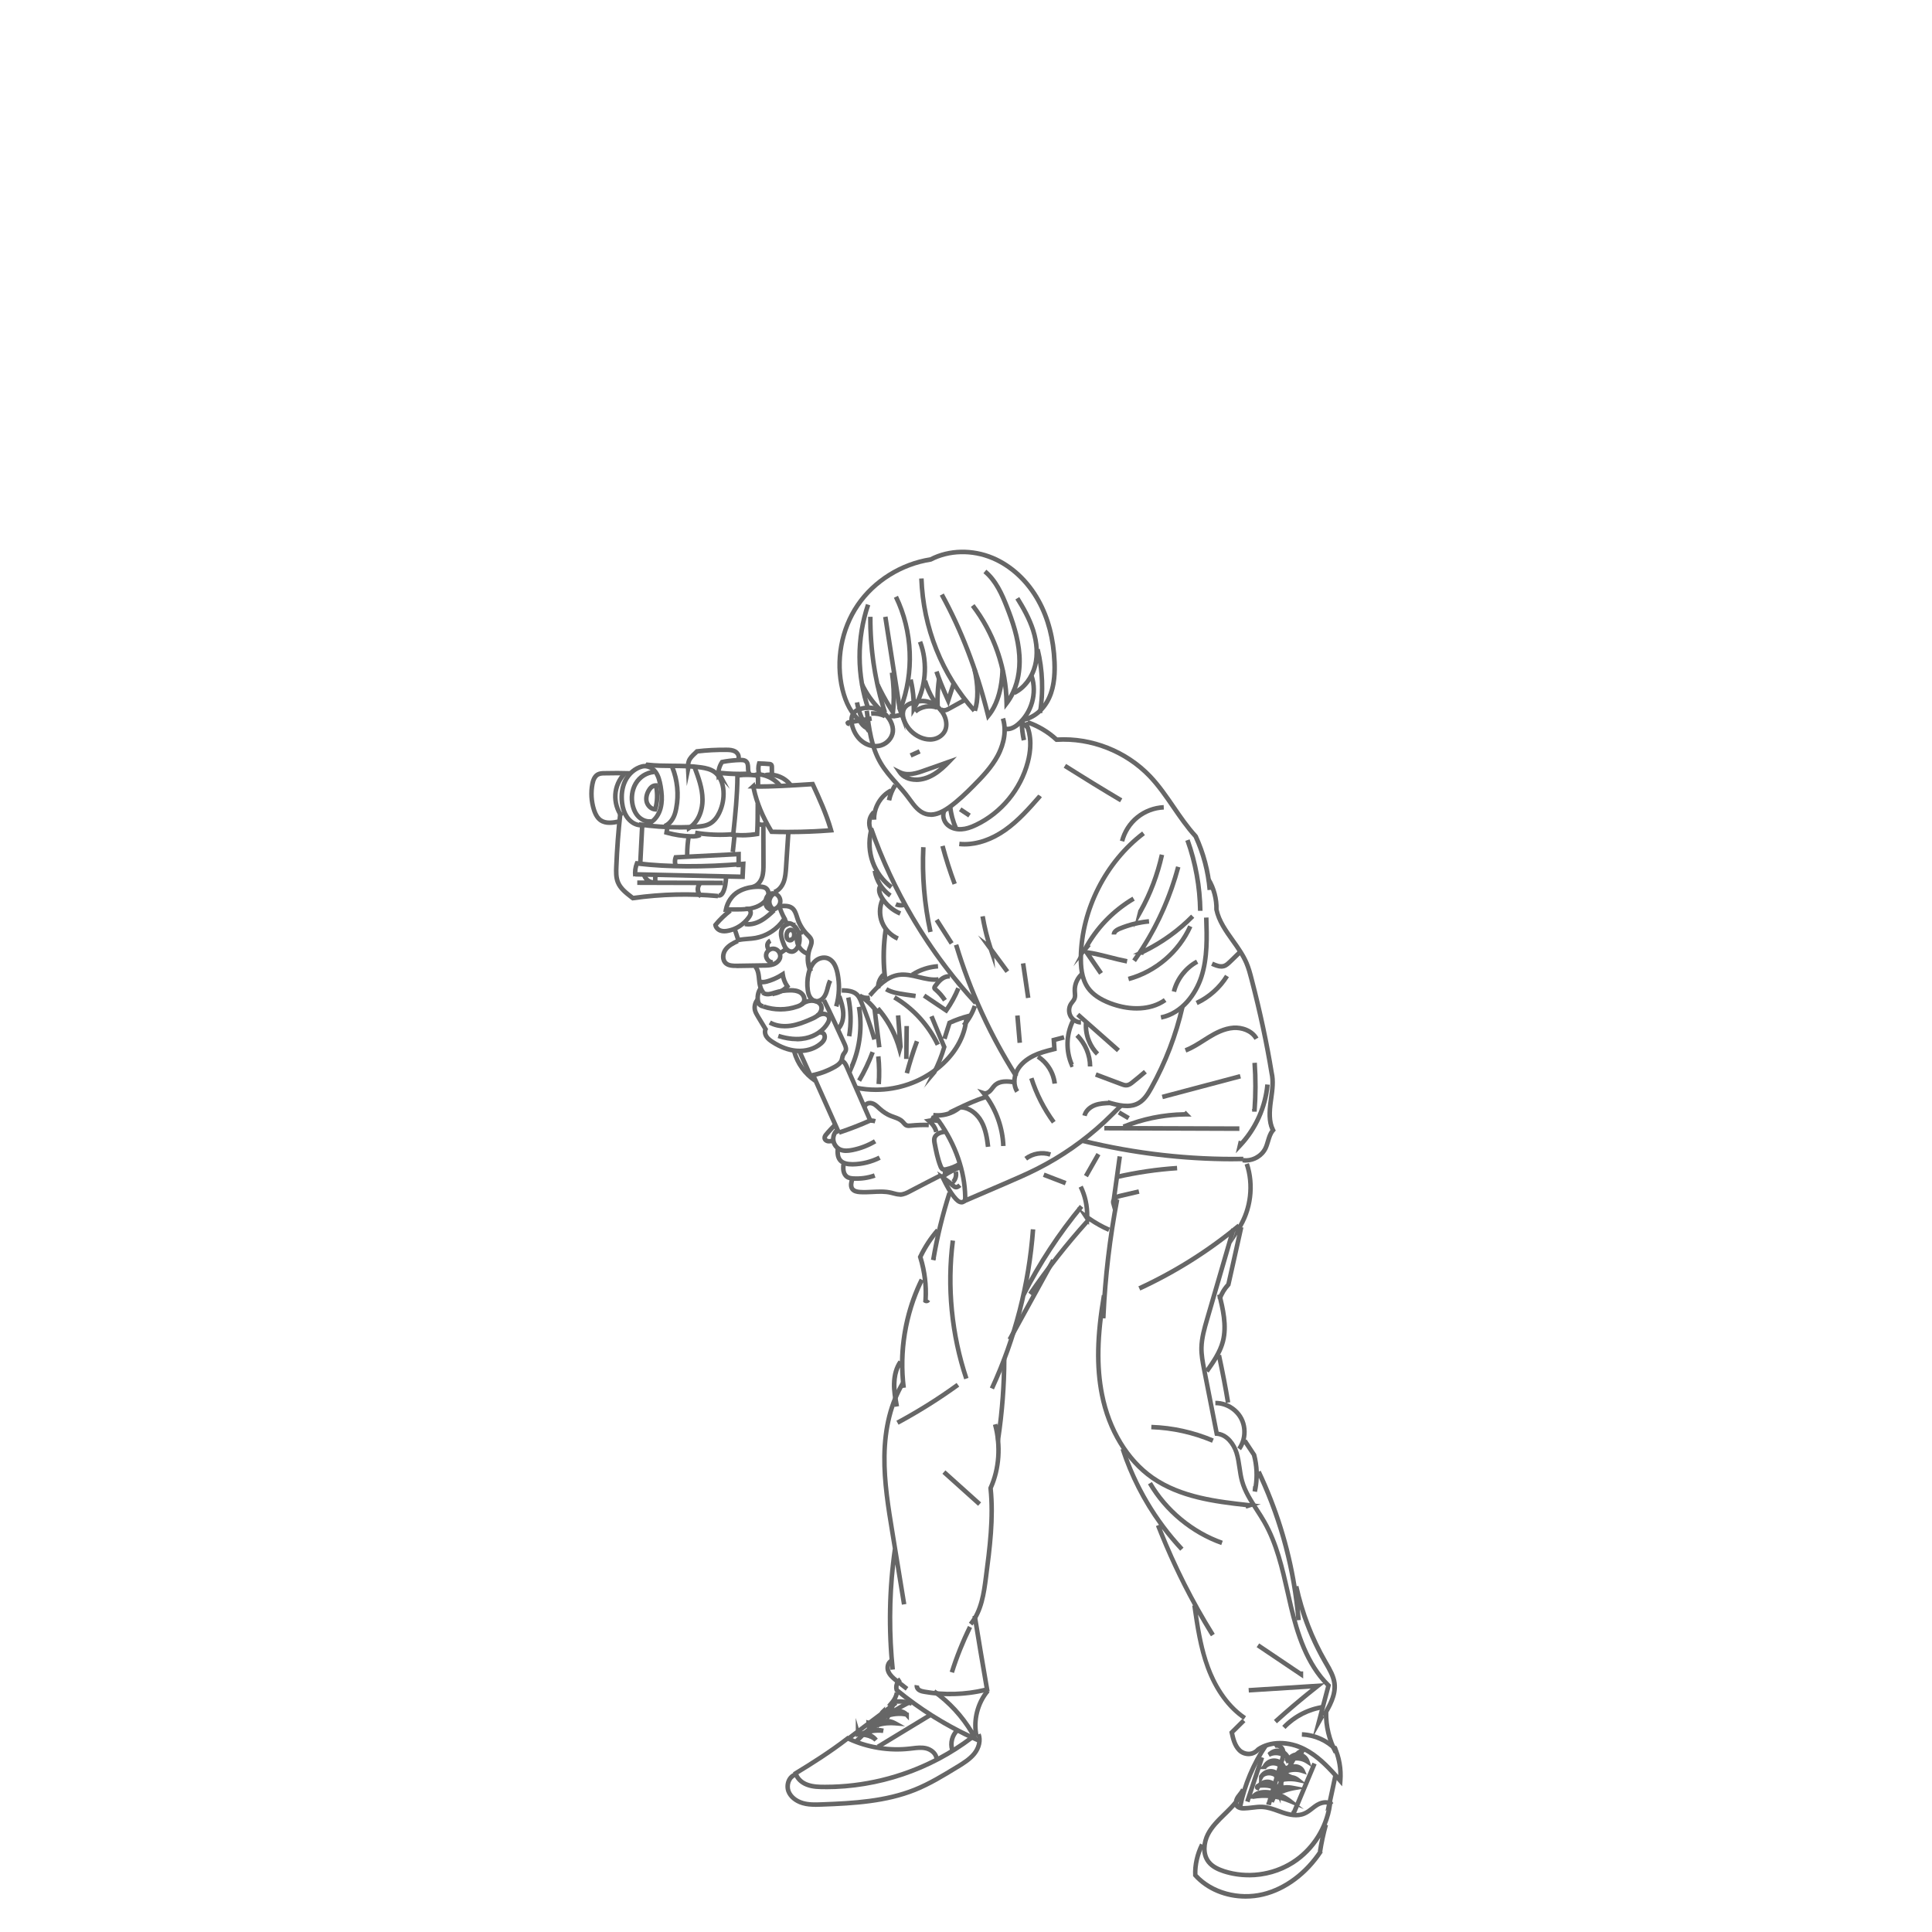 <svg xmlns="http://www.w3.org/2000/svg" viewBox="0 0 320 320" opacity="0.6">
  <path
    d="m122.9,138.71c-.5,0-1-.02-1.49-.07l-.38-.04.04-.38c.34-3.22.69-6.54.7-9.79v-.33s.33-.04.33-.04c.97-.13,1.96-.14,2.95-.03.22.03.52.07.71.33.17.21.17.48.17.66v1.21h-.75v-1.21c0-.06,0-.17-.02-.2-.03-.02-.14-.03-.2-.04-.82-.09-1.64-.09-2.45,0-.03,3.05-.34,6.15-.66,9.15,1.04.08,2.12.04,3.2-.12.07-1.44.08-2.91.08-4.33v-.38h.75v.39c-.01,1.53-.02,3.11-.1,4.67l-.02.3-.3.05c-.87.14-1.73.21-2.58.21Zm40.59-19.34l-.18-.72c-1.82-7.33-4.39-14.06-7.65-19.99l.66-.36c3.18,5.79,5.71,12.31,7.53,19.41,1.09-1.64,1.71-3.91,1.83-6.77l.75.03c-.14,3.4-.97,6.04-2.46,7.83l-.47.57Z"
  />
  <path
    d="m147.83,118.99c-.19,0-.37-.01-.55-.04l.1-.74c.66.09,1.36-.02,2.03-.3l.29.69c-.61.26-1.25.4-1.87.4Zm18.54-1.43l-.02-1.09c-.09-5.74-2.06-11.41-5.54-15.95l.6-.46c3.34,4.36,5.33,9.73,5.65,15.22,1.07-1.85,1.56-4.19,1.4-6.7-.18-2.88-1.14-5.63-2.05-7.94-.78-2-1.76-4.25-3.52-5.7l.48-.58c1.91,1.57,2.93,3.92,3.75,6,.93,2.36,1.91,5.19,2.1,8.17.2,3.14-.57,6.03-2.18,8.15l-.66.87Z"
  />
  <path
    d="m145.02,123.97c-.79,0-1.6-.26-2.29-.75-.88-.63-1.55-1.61-1.89-2.75-.19-.64-.24-1.18-.14-1.68.11-.57.42-1.05.85-1.34v-.03l.21-.1c1.05-.5,2.3-.62,3.36-.3,1.16.35,2.18,1.2,2.73,2.28.33.67.47,1.33.41,1.93-.12,1.16-1.03,2.21-2.2,2.58-.33.1-.68.15-1.03.15Zm-2.81-6.03l-.13.07c-.32.15-.56.51-.65.93-.07.37-.03.8.12,1.31.29.98.86,1.82,1.61,2.35.79.56,1.81.75,2.66.49.89-.28,1.58-1.07,1.68-1.94.05-.46-.06-.98-.33-1.51-.46-.9-1.31-1.61-2.28-1.9-.84-.25-1.83-.18-2.69.2Zm11.81,4.91c-.58,0-1.19-.13-1.79-.4-1.24-.55-2.24-1.58-2.75-2.81-.3-.7-.39-1.36-.25-1.95.15-.66.65-1.2,1.35-1.49l.08-.03c1.26-.5,2.42-.58,3.45-.21,1.2.42,2.21,1.38,2.7,2.57.39.95.4,1.92.04,2.68-.38.78-1.16,1.37-2.09,1.57-.24.05-.5.08-.75.08Zm-3.22-5.93c-.44.2-.75.54-.84.94-.1.43-.03.93.21,1.49.44,1.06,1.3,1.94,2.37,2.42.5.22,1.26.45,2.07.28.7-.15,1.29-.58,1.57-1.16.27-.56.25-1.32-.05-2.06-.42-1-1.26-1.8-2.26-2.15-.88-.31-1.88-.23-2.99.23l-.08.03Z"
  />
  <path
    d="m151.75,129.52c-1.29,0-2.42-.52-3.01-1.39l-.8-1.17,1.28.63c.63.31,1.36.29,1.85.22.67-.1,1.34-.33,1.96-.56l1.88-.66c.7-.25,1.41-.5,2.11-.75l1.47-.51-1.08,1.13c-.62.65-1.46,1.47-2.49,2.1-1.06.65-2.13.97-3.18.97Zm-1.15-.93c1.11.37,2.57.15,3.93-.69.39-.24.75-.5,1.08-.78l-.45.16-1.88.66c-.66.24-1.37.49-2.11.59-.19.03-.38.04-.57.05Zm.38-3.12l-.31-.68,1.5-.68.31.68-1.5.68Zm-10.39-5.22c-.05,0-.11,0-.17-.02-.17-.05-.31-.19-.35-.36l-.06-.21.17-.23c.09-.09.19-.11.22-.12l3.9-.68.13.74-3.58.62-.19.13c.05.08.14.12.2.1-.07.02-.16.05-.27.05Zm5.84-1.29c-.63-.32-1.38-.46-2.11-.39l-.07-.75c.87-.09,1.77.08,2.52.47l-.34.67Zm5.39-.81l-.49-.57c1.09-.94,2.68-1.22,4.03-.72l-.26.7c-1.09-.41-2.41-.17-3.28.59Zm4.54-.13c-.33,0-.62-.11-.83-.31l.52-.54c.09.09.26.12.45.09.18-.03.37-.13.57-.24l1.08-.6c.53-.29,1.06-.59,1.59-.88l.36.66c-.53.29-1.06.58-1.59.88l-1.02.56c-.3.17-.57.31-.87.36-.09.01-.17.02-.25.02Z"
  />
  <path
    d="m154.16,135.3c-.31,0-.6-.04-.89-.12-1.29-.38-2.09-1.46-2.86-2.51l-.3-.4c-.57-.76-1.22-1.5-1.85-2.2-.98-1.11-1.99-2.25-2.75-3.56-1.55-2.67-1.94-5.75-2.32-8.74l.74-.1c.37,2.91.75,5.92,2.22,8.46.72,1.25,1.71,2.36,2.67,3.44.64.72,1.3,1.46,1.88,2.25l.3.41c.69.95,1.41,1.93,2.46,2.23.98.28,2.13-.06,3.52-1.04,1.5-1.07,2.84-2.38,3.97-3.52,1.52-1.53,2.97-3.06,3.96-4.89.63-1.18,1.58-3.52.85-5.9l.72-.22c.6,1.96.28,4.26-.9,6.48-1.04,1.92-2.53,3.49-4.09,5.06-1.16,1.17-2.52,2.5-4.07,3.61-1.21.85-2.29,1.28-3.27,1.28Z"
  />
  <path
    d="m166.88,121.13c-.26,0-.53-.05-.79-.18l.33-.68c.75.36,1.68-.34,1.94-.57,2.15-1.8,3.04-4.92,2.16-7.58l.71-.23c.97,2.95-.01,6.4-2.39,8.39-.35.29-1.12.85-1.96.85Z"
  />
  <path
    d="m143.32,120.89c-.5-.28-.91-.71-1.18-1.22-.03-.03-.05-.07-.07-.1-1.35-1.18-2.32-2.96-2.89-5.29-1.17-4.83-.21-10.17,2.58-14.27,2.76-4.05,7.34-6.93,12.28-7.71,3.11-1.6,7.04-1.68,10.51-.23,3.18,1.33,5.95,3.91,7.79,7.24,1.63,2.95,2.54,6.43,2.7,10.34.06,1.58.04,3.92-.9,6.02-.93,2.09-2.71,3.59-4.65,3.92l-.12-.74c1.69-.29,3.26-1.62,4.08-3.48.66-1.49.93-3.29.83-5.68-.15-3.79-1.03-7.16-2.6-10-1.76-3.19-4.4-5.65-7.43-6.92-3.29-1.38-7-1.29-9.93.23l-.12.04c-4.75.73-9.18,3.49-11.83,7.4-2.67,3.93-3.6,9.04-2.47,13.67.54,2.21,1.45,3.88,2.71,4.96l.16.22c.2.4.53.74.91.96l-.37.65Z"
  />
  <path
    d="m143.63,121.34c-1.01-1.47-1.72-3.18-2.06-4.93l.74-.14c.32,1.65.99,3.26,1.95,4.65l-.62.42Zm18.18-3.51l-.71-.24c.57-1.69.55-4.11-.06-6.65l.73-.18c.65,2.67.67,5.25.05,7.07Zm-18.31-.2c-1.97-5.66-2-11.92-.07-17.6l.71.24c-1.88,5.53-1.85,11.61.07,17.12l-.71.25Z"
  />
  <path
    d="m149.96,121.01l-1.34-3.6s-.02-.08-.04-.11l.04-.02-2.35-15.06.74-.12,2.96,18.9Zm-3.93-2.68c-1.52-1.37-2.77-3.05-3.62-4.87l.68-.32c.69,1.48,1.66,2.86,2.83,4.04-1.45-4.88-2.17-9.93-2.14-15.02h.75c-.03,5.35.77,10.65,2.4,15.75l-.69.22-.21.19Z"
  />
  <path
    d="m148.15,119.06l-.57-.89c-.97-1.51-1.83-3.06-2.56-4.6l.68-.32c.56,1.19,1.2,2.38,1.92,3.56.1-1.69.02-3.49-.25-5.36l.74-.11c.33,2.35.38,4.59.16,6.66l-.12,1.05Zm7.58-.97l-.72-.93c-.96-1.26-1.71-2.74-2.16-4.3l.72-.21c.31,1.07.77,2.11,1.34,3.05.02-1.09.1-2.21.26-3.32l.74.11c-.21,1.5-.29,2.99-.24,4.43l.04,1.17Zm-6.22-.59l-.7-.27c2.25-5.82,1.97-12.63-.75-18.22l.67-.33c2.81,5.78,3.1,12.82.78,18.82Z"
  />
  <path
    d="m150.96,118.72l.02-1.36c.02-1.59-.15-3.17-.52-4.71l.73-.17c.27,1.13.44,2.28.51,3.44,1.34-2.95,1.49-6.47.34-9.49l.7-.27c1.4,3.68.99,8.05-1.06,11.4l-.71,1.16Zm6.16-1.62l-.41-.91c-.82-1.8-1.46-3.38-1.95-4.84l.71-.24c.4,1.19.91,2.47,1.52,3.88.12-.36.24-.74.35-1.08l.26-.79.71.23-.26.8c-.23.69-.49,1.5-.65,2.01l-.29.95Z"
  />
  <path
    d="m119.25,138.64c-1.41,0-2.81-.12-4.17-.34l.12-.74c1.98.33,4.04.42,6.1.25l.06.75c-.71.06-1.41.08-2.11.08Zm39.76-.91c-.91,0-1.75-.3-2.34-.85-.76-.71-1.02-1.86-.62-2.74l.68.32c-.27.59-.08,1.38.45,1.87.5.46,1.24.7,2.06.64.68-.04,1.4-.26,2.26-.68,4.09-1.95,7.22-5.75,8.38-10.17.39-1.48.66-3.53.01-5.41l-1.03-.89.49-.57.49.43.34-.18c1.22,2.3.9,4.97.42,6.81-1.21,4.63-4.49,8.62-8.78,10.66-.96.46-1.76.7-2.54.75-.09,0-.18,0-.27,0Zm-52.8-.67c-.17,0-.33-.01-.5-.04-.85-.15-1.65-.71-2.2-1.52-.44-.66-.73-1.48-.85-2.46-.18-1.43.02-2.78.57-3.9.63-1.28,1.76-2.23,3.04-2.56h0c.9-.23,1.94.18,2.58,1.02.56.74.78,1.68.94,2.59.2,1.17.25,2.12.13,2.99-.14,1.13-.59,2.12-1.27,2.81-.67.68-1.58,1.07-2.45,1.07Zm.25-9.75c-1.06.27-2.02,1.08-2.55,2.16-.49.99-.66,2.19-.5,3.48.11.85.35,1.57.73,2.13.43.65,1.06,1.09,1.7,1.2.77.14,1.65-.17,2.28-.81.56-.57.94-1.41,1.06-2.38.1-.8.06-1.68-.13-2.77-.13-.76-.31-1.62-.79-2.26-.45-.6-1.2-.9-1.8-.75h0Zm14.44,3.38l-1.74-1.9-.45.46-.07-.81c-.07-.83.15-1.67.65-2.43l.09-.13.15-.03c.8-.16,1.62-.26,2.44-.31.09-.27-.13-.61-.39-.75-.35-.19-.8-.22-1.23-.22-1.62-.02-3.22.06-4.73.24-.09.09-.18.17-.28.26-.36.34-.74.69-.9,1.14-.1.28-.11.62-.1.95h.02c0,.07,0,.15-.02.24l-.59,2.8-.15-2.86c-.02-.45-.03-.93.13-1.38.22-.62.69-1.05,1.09-1.43.12-.11.24-.22.34-.33l.09-.1.13-.02c1.58-.19,3.25-.27,4.96-.26.53,0,1.08.04,1.58.31.47.26.84.81.79,1.38.36,0,.77.02,1.1.32.38.32.44.82.46,1.26v.1c0,.3.02.56.14.74l.39.55-.67.04c-1.44.09-2.93.07-4.45-.08l1.21,2.25Zm-1.53-2.29l.07.06-.07-.06Zm.04-.75c1.42.15,2.82.19,4.17.14-.04-.2-.04-.4-.05-.59v-.1c-.01-.28-.04-.59-.2-.72-.15-.13-.42-.13-.68-.13-.95.02-1.9.12-2.83.29-.21.36-.35.73-.42,1.11Zm53.22-9.51l-.74-.12c.45-2.71.46-5.51.04-8.22-.03.17-.07.34-.11.51-.54,2.14-1.92,3.94-3.69,4.8l-.33-.67c1.57-.76,2.8-2.38,3.29-4.31.42-1.67.31-3.62-.33-5.63-.62-1.93-1.65-3.72-2.58-5.21l.64-.4c.95,1.53,2.01,3.37,2.65,5.38.35,1.1.55,2.19.6,3.23l.15-.04c.85,3.46.99,7.15.4,10.69Zm-11.52-.17c-5.42-6.02-8.57-13.88-8.87-22.14l.75-.03c.29,8.09,3.37,15.78,8.68,21.67l-.56.5Z"
  />
  <path
    d="m112.42,137.4c-2.23,0-4.47-.16-6.67-.49l.11-.74c3.09.46,6.24.59,9.37.4.83-.06,1.57-.13,2.2-.49.56-.33,1.03-.89,1.4-1.68.49-1.05.71-2.21.63-3.35-.08-1.29-.57-2.34-1.35-2.89-.58-.42-1.34-.57-2-.67-1.56-.23-3.18-.25-4.74-.26-1.29-.01-2.61-.02-3.92-.15l-.02.03-.05-.04c-.05,0-.11-.01-.16-.02v-.08s-.42-.28-.42-.28l.27-.42.23.03c1.35.15,2.73.16,4.08.17,1.59.01,3.23.03,4.84.27.75.11,1.61.29,2.32.8.96.68,1.57,1.94,1.66,3.45.08,1.27-.16,2.55-.7,3.72-.43.93-1,1.61-1.7,2.02-.76.44-1.63.53-2.52.59-.95.06-1.91.09-2.86.09Z"
  />
  <path
    d="m114.66,138.89c-.08,0-.17,0-.25,0-1.39-.03-2.78-.25-4.12-.63l-.32-.09.2-1.18.74.12-.09.52c1.18.31,2.39.49,3.6.52.49.01,1,0,1.42-.2l.33.67c-.49.24-1.01.29-1.52.29Zm-13.7-2.25c-.6,0-1.18-.12-1.68-.47-.55-.38-.96-1.01-1.25-1.91-.47-1.46-.56-3.01-.28-4.48.18-.95.55-1.55,1.12-1.85.39-.2.82-.23,1.23-.23,1.45-.04,2.88-.03,4.22.01l-.02.75c-1.33-.04-2.74-.05-4.19-.01-.37,0-.65.03-.89.15-.35.19-.6.62-.73,1.33-.26,1.35-.18,2.77.25,4.11.24.74.55,1.24.96,1.52.74.51,1.82.34,2.78.13l.16.73c-.54.12-1.12.22-1.68.22Z"
  />
  <path
    d="m104.71,149.15l-.33-.25c-.95-.74-1.94-1.5-2.39-2.63-.36-.9-.32-1.9-.29-2.7.12-2.96.35-6.02.69-9.09l.75.08c-.34,3.05-.57,6.09-.68,9.04-.03.77-.06,1.64.24,2.39.38.94,1.24,1.61,2.15,2.31l.08.06c4.67-.65,9.39-.76,14.02-.32l-.07.75c-4.63-.44-9.34-.32-14,.34l-.16.02Zm25.68-10.97c-.87,0-1.73-.01-2.6-.04h-.2s-.11-.18-.11-.18c-1.52-2.49-2.53-4.96-3.02-7.34l-.64-.02,1.18-1.08.08.37c2.63.05,6.11-.17,9.49-.39l.26-.02.11.23c1.08,2.33,2.3,4.98,3.07,7.71l.12.44-.46.04c-2.39.19-4.83.28-7.28.28Zm-2.37-.78c3.07.08,6.14,0,9.13-.21-.73-2.43-1.81-4.8-2.79-6.93-3.24.21-6.57.42-9.13.38.47,2.19,1.41,4.46,2.79,6.76Zm-14.23.4l-.1-.96.26-.03c1.53-.99,2.05-2.92,2.03-4.42-.02-1.79-.67-3.52-1.29-5.19l.7-.26c.65,1.73,1.32,3.53,1.34,5.45.03,2.18-.9,4.13-2.42,5.09l-.52.33Zm-3.57-.63l-.27-.7c.44-.17.85-.55,1.15-1.06.25-.42.42-.93.54-1.62.42-2.18.19-4.51-.63-6.56l.7-.28c.88,2.19,1.12,4.67.67,6.98-.14.77-.34,1.36-.63,1.86-.27.47-.76,1.08-1.53,1.38Z"
  />
  <path
    d="m123.34,145.61l-18.12-.42v-.04s-.36.02-.36.02c-.1-.79,0-1.58.29-2.3l.11-.27.29.03c5.1.61,11.16.63,17.52.08l.43-.04-.14,2.93Zm-17.77-1.16l17.06.39.06-1.34c-6.13.51-11.97.49-16.95-.08-.1.33-.16.68-.17,1.03Zm-2.92-9.05c-.79-1.1-1.18-2.46-1.1-3.83.08-1.36.65-2.66,1.6-3.66l.54.52c-.81.86-1.32,2.02-1.39,3.19-.07,1.2.27,2.39.96,3.35l-.61.44Z"
  />
  <path
    d="m115.86,148.75c-.39-.35-.63-.84-.66-1.35-.01-.27.03-.54.13-.79l-9.78-.03v-.75s1.22,0,1.22,0c-.21-.24-.37-.52-.45-.83l.72-.2c.14.51.59.91,1.11.98-.01-.25,0-.51.05-.79l.74.11c-.04.26-.05.5-.03.73l10.83.03v.71c.08-.42.11-.86.15-1.26l.75.06c-.06.76-.14,1.71-.53,2.54-.08.16-.21.41-.44.59-.28.22-.65.26-.94.1l.35-.66s.08,0,.12-.03c.08-.07.15-.16.23-.32.15-.31.24-.64.31-.97h-3.55c-.15.2-.24.47-.22.73.02.3.17.61.41.83l-.5.56Zm-7.72-2.91h0s0-.03,0-.04v.04Zm14.58-2.2h-.75v-1.78l-9.76.5c-.07.31-.04.65.09.94l-.69.3c-.24-.54-.25-1.18-.04-1.73l.09-.23,1.79-.09c0-1.01.08-2.06.25-3.1l.74.12c-.17.99-.25,1.98-.25,2.94l7.36-.38-.55-.06.31-2.95.75.08-.31,2.92.96-.05v2.57Zm-16.3-.51l-.75-.04.32-6.3.75.04-.32,6.3Zm22.55-12.7c-.77-.97-1.9-1.62-3.1-1.78-.25-.04-.57-.03-.65.12l-.67-.34c.22-.44.72-.62,1.42-.52,1.39.19,2.7.94,3.58,2.05l-.59.47Z"
  />
  <path
    d="m130.8,130.48c-.82-1.29-2.44-2-3.94-1.73l-.13-.74c1.79-.32,3.72.52,4.7,2.06l-.63.4Z"
  />
  <path
    d="m119.78,151.07l.09-.48c.27-1.38,1.08-2.55,2.24-3.23.72-.42,1.55-.69,2.49-.81v-.02c.65-.15,1.08-.77,1.26-1.3.22-.66.22-1.38.22-2.14-.01-2.04-.02-4.08-.02-6.12-.28-.03-.54-.12-.77-.29l.45-.6c.28.21.72.2,1.01-.03l.46.59c-.12.1-.26.17-.4.22,0,2.07.01,4.14.02,6.21,0,.79,0,1.6-.26,2.38-.13.39-.33.74-.58,1.03.45.02.91.12,1.26.47.33.34.47.85.38,1.33-.07.38-.27.77-.57,1.12-.92,1.06-2.31,1.42-3.32,1.52-.65.07-1.32.07-1.96.07-.51,0-1.01,0-1.51.03l-.49.03Zm5.93-3.83c-1.27,0-2.35.26-3.22.77-.84.49-1.46,1.3-1.76,2.26.35-.01.7,0,1.05,0,.65,0,1.26,0,1.88-.06.88-.09,2.08-.39,2.84-1.27.22-.25.36-.51.4-.77.04-.24-.03-.51-.18-.67-.22-.22-.63-.25-1-.25Zm2.65.87l-.24-.71c.57-.19,1.07-.74,1.34-1.47.26-.7.31-1.49.36-2.25l.18-2.79c.07-1.01.13-2.01.2-3.02l.75.05c-.06,1.01-.13,2.02-.2,3.02l-.18,2.78c-.06.82-.12,1.67-.41,2.47-.35.95-1.01,1.65-1.81,1.92Zm-.88-19.65c-.01-.47-.02-.95-.02-1.43,0-.06,0-.09,0-.11,0,0-.04,0-.1,0-.44-.04-.89-.07-1.33-.08-.08.41-.05.83.07,1.25l-.72.21c-.19-.66-.19-1.33,0-1.96l.08-.26h.28c.57,0,1.13.05,1.68.09.12,0,.39.03.59.23.19.21.21.45.21.63,0,.47.01.95.02,1.41l-.75.02Z"
  />
  <path
    d="m127.79,151.04c-.16,0-.3-.02-.41-.07-.08-.03-.15-.08-.2-.14-.27-.13-.5-.37-.62-.67-.11-.27-.15-.59-.12-.88.03-.48.18-.88.45-1.19.45-.5,1.21-.63,1.81-.33.58.29.94.92.92,1.57-.03.62-.41,1.21-.98,1.5-.27.14-.58.21-.85.21Zm-.04-.75c.13.01.34-.02.55-.13.33-.17.56-.52.57-.87.02-.35-.19-.71-.5-.87-.3-.15-.7-.08-.92.16-.19.21-.24.52-.26.75-.02.19,0,.39.07.55.05.12.13.21.22.26h.22l.04.15Z"
  />
  <path
    d="m119.96,154.61c-.26,0-.5-.04-.72-.11-.59-.2-1.03-.69-1.11-1.24l-.02-.16.1-.13c.72-.89,1.57-1.71,2.52-2.44l.46.59c-.85.66-1.62,1.39-2.28,2.17.1.24.34.42.57.5.29.1.65.1,1.13-.01,1.21-.25,2.33-.98,3.08-2,.22-.29.3-.5.27-.68-.01-.08-.07-.16-.15-.19l-.43-.66c.22-.13.5-.14.75-.02.29.14.52.43.57.75.08.52-.2.96-.42,1.25-.86,1.16-2.14,1.99-3.52,2.28-.3.07-.57.1-.81.1Zm8.06-3.58c-.57-.34-.94-.95-.97-1.6-.03-.65.3-1.3.85-1.68l.43.62c-.33.23-.54.63-.53,1.03.02.4.25.78.6.99l-.38.65Z"
  />
  <path
    d="m122.03,156.14l-.7-2.16.71-.23.5,1.53c.43-.07.86-.1,1.27-.14.43-.04.86-.07,1.29-.15,1.77-.32,3.4-1.39,4.4-2.88-.33-.62-.59-1.28-.77-1.95l.72-.19c.18.68.45,1.34.81,1.97l.11.19-.12.19c-1.1,1.76-2.98,3.03-5.03,3.41-.45.08-.91.12-1.36.15-.52.04-1.02.08-1.51.19l-.33.07Z"
  />
  <path
    d="m121.99,160.34c-.61,0-1.43,0-2.01-.51-.8-.72-.69-1.97-.11-2.77.56-.77,1.45-1.2,2.16-1.54l.32.68c-.67.32-1.43.68-1.87,1.3-.38.52-.46,1.36,0,1.77.37.33,1.01.33,1.52.33l4.53-.07c.21,0,.42,0,.64-.02-.1-.07-.19-.16-.28-.25-.29-.34-.43-.77-.37-1.19.05-.4.29-.78.65-1.02.37-.25.81-.35,1.22-.25.4.09.75.36.98.73.23.38.29.82.19,1.22-.17.59-.67,1.08-1.33,1.32-.57.2-1.17.22-1.69.22l-4.53.07h-.02Zm6.08-2.84c-.16,0-.33.05-.47.16-.19.13-.31.31-.33.51-.03.2.04.42.2.59.15.17.35.27.54.27v.31c.42-.16.74-.46.83-.8.05-.2.01-.43-.11-.63-.12-.2-.3-.34-.5-.38-.05-.01-.1-.02-.15-.02Zm-4.13-4.03c-.21,0-.42-.02-.63-.06l.13-.74c.93.17,1.83-.18,2.41-.51.8-.45,1.49-1.09,2.1-1.66l.51.55c-.64.6-1.37,1.28-2.24,1.77-.56.32-1.37.65-2.28.65Z"
  />
  <path
    d="m131.12,158c-.42,0-.83-.2-1.16-.58-.29-.33-.45-.74-.58-1.1-.2-.55-.42-1.14-.39-1.78.03-.71.37-1.33.89-1.62.2-.29.58-.43.98-.36.21.04.42.12.62.26h.48l-.3.13s.05.04.08.07c1.07.96,1.39,2.67.74,3.98-.29.56-.71.91-1.17.99-.06,0-.12.01-.18.01Zm-.3-4.68l-.5.22c-.37.16-.56.64-.57,1.03-.02.49.16.98.33,1.46.13.35.25.66.45.89.21.23.46.35.66.32.3-.05.52-.39.62-.59.5-1.01.25-2.33-.58-3.08-.1-.09-.24-.2-.41-.25Zm-3.64,4.3c-.33-.26-.5-.71-.46-1.14.05-.43.32-.81.72-1.01l.33.68c-.16.08-.28.24-.3.41-.02.18.06.37.18.48l-.47.58Z"
  />
  <path
    d="m126.12,164.62c-.55-.65-.69-1.55-.76-2.35-.06-.67-.13-1.44-.54-1.93l.57-.48c.57.67.65,1.6.72,2.35.06.68.18,1.44.59,1.93l-.57.48Zm4.74-8.5c-.21,0-.42-.08-.58-.21-.25-.22-.38-.56-.38-.97,0-.38.12-.72.33-.96.29-.32.76-.43,1.13-.26.29.15.49.45.54.8.09.49-.04,1.1-.45,1.34-.11.13-.28.22-.47.25-.04,0-.08,0-.12,0Zm.12-1.73c-.06,0-.14.03-.19.09-.09.1-.14.27-.14.46s.05.33.13.41c0,0,.02.01.04.02v-.06l.25-.09s.14-.26.09-.56c-.02-.12-.07-.22-.14-.26-.01,0-.03,0-.04,0Zm-1.05-1.28c-.06-.24-.17-.47-.31-.71l.64-.39c.18.3.31.6.4.91l-.72.19Z"
  />
  <path
    d="m133.93,161.07c-.6-1.26-.68-2.74-.21-4.04l.08-.2c.15-.38.29-.73.2-1.03-.07-.24-.28-.44-.5-.66l-.08-.08c-.75-.75-1.33-1.7-1.67-2.73-.04-.11-.08-.23-.11-.35-.16-.52-.32-1.02-.69-1.29-.4-.29-1-.28-1.59-.24l-.05-.75c.73-.05,1.49-.06,2.09.38.57.42.77,1.09.96,1.67l.11.33c.31.92.83,1.77,1.5,2.44l.08.08c.26.26.56.55.69.97.16.55-.04,1.07-.21,1.52l-.07.18c-.39,1.1-.32,2.39.19,3.46l-.68.32Z"
  />
  <path
    d="m139.04,170.76l-.53-.53c.54-.54.82-1.42.78-2.41-.02-.52-.14-1.04-.28-1.56-.04.18-.09.36-.15.54l-.72-.21c.51-1.73.58-3.6.19-5.39-.12-.54-.27-.96-.48-1.32-.23-.39-.55-.68-.93-.81-.55-.18-1.25.02-1.73.5-.43.43-.74,1.06-.92,1.85-.18.84-.22,1.69-.11,2.5.04.3.11.69.3,1,.16.28.41.48.67.53.31.06.71-.11.98-.44.29-.35.44-.8.56-1.24l.05-.21c.11-.44.23-.89.45-1.32l.67.34c-.18.35-.28.75-.39,1.17l-.06.21c-.14.52-.32,1.07-.71,1.53-.46.55-1.11.81-1.7.69-.46-.09-.9-.42-1.17-.89-.25-.43-.34-.91-.39-1.28-.13-.91-.09-1.84.12-2.77.21-.94.58-1.69,1.12-2.22.68-.68,1.68-.95,2.5-.68.54.19,1.02.59,1.34,1.14.25.43.42.92.56,1.53.27,1.27.34,2.57.19,3.85l.09-.03-.09.03s0,.03,0,.05l.12-.02c.31.91.63,1.86.67,2.86.05,1.22-.3,2.28-1,2.97Zm-5.35-12.43c-.95-.3-1.73-1.13-1.99-2.11-.14-.53-.11-1.02.08-1.41.26-.52.79-.82,1.31-.79l-.06.75c-.22-.02-.46.14-.58.38-.14.28-.09.64-.03.89.19.74.78,1.36,1.49,1.59l-.23.71Z"
  />
  <path
    d="m134,178.57l-.12-.27c-.32-.72-.64-1.44-.97-2.15-.32-.72-.65-1.44-.97-2.16l.69-.3c.32.72.64,1.44.97,2.15.28.63.57,1.26.85,1.89,1.28-.26,2.5-.72,3.64-1.36.39-.22.81-.51.96-.9.03-.1.05-.21.08-.32.04-.18.08-.39.18-.6.06-.13.14-.24.23-.35.08-.11.15-.2.18-.29.08-.23-.04-.53-.17-.82-1.15-2.56-2.26-4.93-3.41-7.26l.67-.33c1.15,2.33,2.27,4.72,3.42,7.28.18.41.36.88.2,1.37-.07.2-.18.36-.28.5-.06.08-.11.15-.16.24-.05.11-.08.26-.12.42-.03.14-.06.29-.11.42-.24.63-.79,1.01-1.3,1.3-1.3.74-2.7,1.24-4.16,1.51l-.29.05Zm-4.74-11.02c-1,0-1.99-.16-2.94-.49l.24-.71c1.74.6,3.65.6,5.38,0,.32-.11.7-.27.84-.55.18-.35-.05-.83-.38-1.06-.43-.3-1.02-.34-1.48-.34-.83,0-1.67.12-2.48.37l-.21.06c-.27.09-.55.17-.86.2-.51.05-.96-.07-1.26-.35l.51-.55c.14.13.39.19.69.16.23-.02.46-.1.71-.17l.22-.07c.88-.27,1.79-.4,2.7-.4.57,0,1.31.05,1.91.48.6.42,1,1.3.61,2.02-.27.52-.81.76-1.26.91-.95.33-1.94.49-2.93.49Z"
  />
  <path
    d="m129.99,170.34c-.82,0-1.77-.15-2.67-.65l.37-.65c1.11.62,2.36.61,3.21.49,1.17-.17,2.3-.63,3.27-1.06.42-.18.9-.41,1.21-.75.25-.27.41-.72.26-1.05-.14-.29-.49-.49-.95-.54-.6-.06-1.23.14-1.67.53l-.49-.56c.6-.52,1.44-.79,2.24-.71.72.08,1.3.44,1.55.96.31.67.03,1.42-.38,1.88-.41.46-.97.72-1.47.93-1.01.44-2.21.93-3.46,1.11-.3.04-.64.07-1.02.07Zm-3.55-3.29c-.56-.02-1.07-.42-1.22-.96-.23-.89-.06-1.9.46-2.62l.61.44c-.39.55-.52,1.31-.34,1.99.06.21.29.39.51.4l-.02.75Z"
  />
  <path
    d="m132.43,174.44c-.17,0-.34,0-.52-.02-1.37-.11-2.77-.62-4.16-1.52-.4-.26-.81-.56-1.09-.98-.3-.45-.4-.97-.27-1.42-.18-.29-.36-.59-.53-.88-.21-.34-.42-.69-.62-1.03-.24-.4-.47-.78-.57-1.23-.16-.76.08-1.59.61-2.12l.53.53c-.36.36-.52.92-.41,1.43.07.33.27.66.46.99.22.36.43.71.64,1.05.21.34.42.69.62,1.03l.11.17-.09.18c-.11.24-.06.59.14.88.21.31.54.55.88.77,1.29.83,2.57,1.31,3.81,1.4,1.42.11,2.79-.29,3.74-1.11.15-.13.37-.33.46-.57.08-.2.07-.4-.02-.51-.04-.05-.11-.09-.18-.1-.04,0-.08,0-.09.02l-.47-.58c.18-.14.41-.21.65-.18.27.03.53.17.69.38.25.33.3.79.13,1.24-.15.39-.45.68-.67.87-.98.84-2.33,1.31-3.77,1.31Z"
  />
  <path
    d="m139.08,187.96l-.09-.28-.36.16-4.25-9.52.68-.31,4.08,9.13c1.57-.54,3.08-1.12,4.51-1.75l-3.72-8.5c-.19-.45-.38-.77-.65-.84l.19-.72c.68.18.99.89,1.15,1.27l3.77,8.63c.24.02.47.06.68.12l-.2.72c-.21-.06-.43-.09-.67-.1-1.61.72-3.33,1.38-5.12,1.98Zm-7.13-15.49c-1,0-2.05-.18-3.15-.53l.23-.71c1.57.5,3.03.62,4.33.36,1.49-.31,2.76-1.18,3.42-2.33.17-.3.22-.51.16-.66-.06-.18-.29-.3-.56-.3-.29,0-.58.14-.89.28l-.2-.32-.15-.34c.39-.18.78-.35,1.22-.37.48,0,1.1.25,1.28.8.18.48-.04.96-.22,1.28-.76,1.34-2.22,2.35-3.92,2.7-.5.1-1.02.16-1.56.16Zm-3.94-7.45l-.24-.71c.15-.05.3-.09.45-.12.09-.02.18-.04.27-.07.54-.15,1.04-.42,1.45-.8-.25-.4-.44-.86-.56-1.34-.73.42-1.5.74-2.3.96-.49.12-1.05.2-1.5-.11l.43-.62c.2.14.56.08.88,0,.88-.24,1.74-.62,2.54-1.15l.5-.32.08.58c.09.67.34,1.32.71,1.83l.18.25-.21.23c-.53.58-1.24,1.01-2.01,1.22-.09.03-.19.05-.29.07-.13.03-.26.06-.39.11Zm29.97-27.7c-.51-1.16-.85-2.4-.98-3.68l.75-.08c.13,1.2.44,2.36.92,3.46l-.69.3Z"
  />
  <path
    d="m140.17,190.98c-.42,0-.86-.07-1.26-.27-.68-.35-1.17-1.03-1.26-1.79-.09-.77.21-1.55.8-2.04l.48.57c-.39.33-.6.86-.53,1.37.06.5.4.98.85,1.21.59.29,1.36.18,1.88.08,1.29-.26,2.51-.73,3.63-1.4l.38.64c-1.19.71-2.49,1.21-3.86,1.49-.31.06-.7.13-1.1.13Z"
  />
  <path
    d="m149.05,198.21c-.43,0-.83-.11-1.21-.21l-.32-.08c-.96-.24-1.97-.19-3.02-.13-.69.03-1.4.07-2.11.02-.46-.03-1.11-.13-1.5-.63-.38-.5-.33-1.12-.18-1.69-.23-.05-.47-.14-.68-.3-.34-.25-.58-.67-.68-1.16-.08-.4-.05-.82-.03-1.18h.11c-.23-.12-.43-.28-.58-.47-.4-.49-.55-1.18-.46-2.11l.75.08c-.07.72.02,1.23.29,1.56.31.39.9.55,1.79.56,1.49-.02,2.98-.39,4.31-1.06l.34.67c-1.43.72-3.04,1.11-4.64,1.14-.45,0-.83-.03-1.17-.12-.01.27-.02.54.03.79.03.18.13.51.39.7.23.17.56.21.85.23,1.17.07,2.32-.08,3.43-.47l.25.71c-1.15.4-2.34.57-3.54.52-.12.43-.19.87.02,1.15.15.19.46.3.96.34.66.05,1.35.01,2.02-.02,1.07-.05,2.17-.11,3.24.15l.34.09c.36.1.7.19,1.05.19.48,0,.94-.23,1.48-.52l.65-.34c1.42-.74,2.84-1.48,4.27-2.2l.34.67c-1.43.72-2.85,1.46-4.27,2.2l-.65.34c-.5.26-1.12.59-1.82.61h-.05Zm-11.73-8.81c-.1,0-.2,0-.31-.03-.46-.1-.79-.46-.8-.87-.02-.34.15-.6.34-.83.5-.61,1.04-1.16,1.5-1.63l.54.53c-.45.46-.97,1-1.45,1.58-.09.11-.17.23-.17.32,0,.07.11.15.21.17.16.04.36,0,.57-.04l.13.36.06.37c-.21.04-.41.07-.61.07Zm13.19-2.56c-.16,0-.31-.02-.48-.08-.29-.11-.49-.34-.66-.54-.05-.06-.11-.12-.16-.18-.32-.33-.79-.5-1.29-.67-.18-.06-.36-.13-.54-.2-.66-.27-1.29-.67-1.89-1.21l-.24-.22c-.17-.15-.33-.31-.52-.44-.18-.12-.45-.26-.73-.22-.21.03-.39.17-.42.33l-.74-.12c.08-.49.52-.89,1.07-.96.41-.05.84.07,1.25.35.21.15.41.33.6.5l.23.21c.54.48,1.1.84,1.68,1.08.17.07.34.13.51.19.55.2,1.13.4,1.57.85.06.06.13.14.19.21.13.15.25.29.37.33.12.05.28.03.46.02,1.06-.11,2.07-.14,3.08-.11l-.03.75c-.97-.03-1.95,0-2.92.1-.13.01-.26.03-.39.03Zm-15.71-7.54c-1.74-1.16-3.06-2.99-3.61-5.02l.72-.2c.51,1.85,1.71,3.53,3.3,4.59l-.42.62Zm-27.26-42.88c-.68,0-1.38-.28-1.94-.79-.54-.5-.95-1.23-1.16-2.11-.33-1.35-.14-2.78.52-3.91.71-1.23,2-2.04,3.35-2.12l.05.75c-1.1.07-2.16.74-2.75,1.75-.56.97-.72,2.19-.44,3.36.13.51.39,1.24.94,1.74.5.46,1.15.67,1.72.57l.13.74c-.14.03-.28.04-.42.04Z"
  />
  <path
    d="m168.02,178.48c-2.49-3.91-4.66-8-6.5-12.25l-.17.16c-7.67-8.31-13.69-18.35-17.43-29.05l.71-.25c3.54,10.14,9.16,19.68,16.29,27.7-1.11-2.68-2.08-5.41-2.92-8.19l.72-.22c2.31,7.66,5.66,14.96,9.94,21.69l-.63.4Zm-38.7-20.24l-.41-.62,1.27-.84.41.62-1.27.84Zm-20.53-23.81h-.29c-.84-.05-1.61-.76-1.78-1.66-.14-.74.07-1.57.57-2.28.36-.51.82-.77,1.37-.77h.31l.06.3c.29,1.45.24,2.92-.16,4.13l-.09.27Zm-.43-3.9c-.17.07-.31.2-.46.4-.39.54-.55,1.17-.45,1.71.09.44.42.83.8.98.24-.93.28-2,.11-3.08Z"
  />
  <path
    d="m153.74,154.43c-1.01-4.64-1.41-9.4-1.18-14.13l.75.04c-.22,4.67.17,9.36,1.17,13.94l-.73.16Zm-9.32-18.63c-.11-2.1,1.12-4.23,2.99-5.19l.06.11c.14-.3.31-.59.49-.87l.63.41c-.47.72-.79,1.52-.97,2.37l-.74-.15c.05-.27.12-.53.2-.79-1.23.94-2,2.51-1.92,4.06l-.75.04Z"
  />
  <path
    d="m145.08,163.77c-.09-.94.29-1.92.98-2.58l.06.07c-.23-2.41-.17-4.86.2-7.28-.23-.33-.42-.68-.57-1.05-.51-1.26-.5-2.7.03-3.97-.03-.06-.07-.11-.1-.17-.46-.8-.56-1.5-.28-2.06l.06.03c-.47-.75-.8-1.6-.94-2.48l.27-.04c-.24-.43-.44-.87-.6-1.33-.6-1.68-.71-3.55-.31-5.28-.25-.58-.33-1.18-.24-1.76.09-.61.41-1.21.87-1.63l.51.55c-.34.31-.57.74-.64,1.18-.07.48,0,.97.24,1.46l.05.12-.03.13c-.4,1.62-.31,3.38.26,4.97.56,1.57,1.61,2.99,2.96,4l-.45.6c-.65-.49-1.24-1.06-1.74-1.7.43.99,1.12,1.85,2.01,2.48l-.43.61c-.46-.33-.88-.71-1.24-1.14.02.26.13.57.33.91.66,1.13,1.7,2.04,2.92,2.55l-.29.69c-1.03-.43-1.94-1.11-2.64-1.96-.28.97-.24,2.02.13,2.95.44,1.1,1.32,1.99,2.41,2.47l-.3.69c-.59-.25-1.12-.62-1.58-1.06-.31,2.47-.31,4.96,0,7.4l-.74.1s0-.06-.01-.08c-.3.45-.45,1.01-.4,1.54l-.75.07Zm4.15-13.45c-.35,0-.69-.07-1-.2l.3-.69c.32.14.72.17,1.09.1l.15.73c-.18.04-.36.06-.55.06Z"
  />
  <path
    d="m159.91,170.08l-.57-.49c.78-.91,1.39-1.98,1.77-3.09l.71.24c-.41,1.2-1.07,2.36-1.91,3.34Zm-15.56-4.95l-.56-.49c1.46-1.67,2.93-3.19,4.96-3.52.74-.12,1.48-.06,2.2.08l-.04-.07c1.31-.85,2.84-1.35,4.43-1.46l.05.75c-1.23.08-2.41.42-3.47.98.12.03.24.06.35.08,1.09.26,2.12.51,3.14.37l.1.74c-1.16.15-2.31-.12-3.42-.39-1.12-.27-2.18-.52-3.23-.36-1.78.29-3.16,1.72-4.52,3.28Z"
  />
  <path
    d="m145.06,180.87c-1.13,0-2.27-.12-3.38-.35l.15-.73c4.59.97,9.52-.19,13.19-3.11,2.78-2.2,4.48-5.15,4.66-8.09l.75.04c-.19,3.16-1.99,6.31-4.94,8.64-2.95,2.34-6.69,3.6-10.43,3.6Zm3.93-5.69l-.36-1.32c-.59-2.15-1.63-4.19-3.01-5.94h-.29l.68,5.5-.74.09-.17-1.42-.62.18c-.61-2.12-1.34-4.2-2.18-6.18-.16-.4-.34-.81-.63-1.09-.53-.51-1.37-.57-2.26-.59l.02-.75c1,.02,2.04.11,2.77.8.09.09.18.19.26.29l.12-.17c.4.29.93.4,1.42.3l.15.73s-.09.02-.14.02c.49.44.93.92,1.32,1.43l.34-.29c1.23,1.4,2.23,3.01,2.96,4.73l-.25-3.29.75-.06.4,5.33h-.11s.07.03.07.03c-.02.07-.04.13-.06.19-.02.05-.04.1-.05.16l-.36,1.32Zm-6.03-9.42l.02.04c.77,1.82,1.45,3.73,2.03,5.67l-.52-4.22c-.45-.55-.96-1.05-1.53-1.49Z"
  />
  <path
    d="m153.01,180.26l1.4-2.81c.66-1.31,1.2-2.65,1.6-4-.7-1.66-1.38-3.32-2.07-4.99l.69-.28c.5,1.21.99,2.42,1.49,3.62l.84-2.66.15-.07c1.06-.49,2.19-.89,3.38-1.19l.19.73c-1.08.28-2.12.64-3.1,1.07l-.79,2.49-.59-.19c.18.43.36.86.54,1.29l.05.12-.04.13c-.4,1.38-.95,2.77-1.62,4.12h.03c-.03.06-.07.11-.11.16l-2.07,2.45Zm-7.09-.68l-.75-.05c.11-1.51.09-3.03-.07-4.52l.75-.08c.16,1.53.18,3.1.07,4.65Zm-3.3-.4l-.65-.38c.87-1.48,1.62-3.05,2.22-4.67l.7.26c-.62,1.66-1.38,3.27-2.28,4.79Zm-1.84-.86v-1.85c0-.05,0-.11,0-.16h.04c1.25-2.96,1.63-6.32,1.08-9.48l.74-.13c.58,3.31.17,6.83-1.13,9.92l-.72,1.7Zm9.78-.47l-.72-.19c.2-.75.42-1.51.65-2.27h-.75s.06-5.45.06-5.45h.75s-.06,5.43-.06,5.43c.31-1.01.66-2.03,1.04-3.04l.7.26c-.65,1.76-1.21,3.53-1.67,5.26Zm-9.54-6.16l-.74-.12c.35-2.1.3-4.22-.14-6.27l.73-.16c.46,2.15.51,4.36.15,6.56Zm15.79-3.82l-3.96-2.66.42-.62,3.35,2.25c.69-1.02,1.29-2.13,1.77-3.3l.69.29c-.55,1.34-1.24,2.6-2.06,3.75l-.21.3Z"
  />
  <path
    d="m154.71,187.57c-.1-.54-.47-1.09-1.11-1.65l-.58-.51.76-.14c.51-.1,1.06-.09,1.6.02l-.15.73c-.17-.04-.35-.06-.53-.07.41.48.65.97.75,1.47l-.74.14Zm.28-14.37c-1.51-3.18-4.01-5.91-7.04-7.68l.38-.65c3.15,1.85,5.76,4.69,7.34,8.01l-.68.32Zm13.54-.45l-.39-4.52.75-.06.39,4.52-.75.06Zm-12.33-6.86c-.44-.68-.96-1.26-1.52-1.74-.06-.05-.21-.16-.26-.36-.1-.3.09-.57.18-.7.33-.44.66-.87,1.1-1.21.53-.41,1.13-.6,1.69-.54l-.08.75c-.35-.04-.78.1-1.15.39-.36.28-.64.65-.95,1.05,0,0-.02.03-.04.05.65.55,1.19,1.18,1.66,1.89l-.63.41Zm-4.6-.55l-1.7-.24c-1.17-.18-2.31-.35-3.31-.93l.38-.65c.87.51,1.94.67,2.98.83l1.75.25-.1.74Zm18.33,0l-.84-5.72.74-.11.84,5.72-.74.11Zm-3.39-4.2l-1.86-2.52.14,1.8-.94-2.72c-.04-.11-.08-.22-.11-.33l-1.78-2.43,1.34,1.02c-.4-1.36-.71-2.74-.95-4.13l.74-.12c.3,1.76.73,3.51,1.29,5.21.03.06.06.12.09.18l2.65,3.61-.61.44Zm-9.23-4.68l-2.49-3.9.63-.4,2.49,3.9-.63.4Zm.47-9.92c-.78-2.08-1.47-4.21-2.03-6.33l.72-.19c.56,2.1,1.23,4.2,2,6.26l-.7.26Zm2.6-11.15l-1.55-1.03.41-.62,1.55,1.03-.41.62Zm8.84-12.71c-.21-.94-.33-1.94-.36-2.98l.75-.03c.03.99.15,1.95.35,2.85l-.73.16Z"
  />
  <path
    d="m159.25,199.5c-.13,0-.26-.02-.39-.07-.34-.12-.57-.36-.79-.57-.97-1.06-1.6-2.33-2.15-3.45l-.7-1.41,1.15.74c.62.4,1.21.86,1.74,1.35.07.06.16.14.21.16.07.01.19-.01.42-.22l.5.56c-.25.22-.63.51-1.09.4-.23-.05-.41-.21-.54-.33-.13-.12-.26-.23-.4-.35.39.71.83,1.43,1.4,2.04.16.16.32.32.49.38.11.04.26.04.33-.04.07-.08.07-.26.07-.43-.07-4.16-1.59-8.53-4.27-12.3-.18-.25-.32-.37-.42-.43l-.06.12-.68-.33.26-.54.2-.03c.66-.1,1.13.53,1.3.77,2.77,3.89,4.34,8.41,4.41,12.73,0,.27,0,.63-.24.92-.19.22-.46.34-.76.34Z"
  />
  <path
    d="m157.51,196.69v-.94l.28-.09-.18-.17c.31-.33.44-.83.33-1.27-.54.27-1.05.58-1.52.93l-.45-.6c.05-.04.11-.08.16-.12l.03-.35c-.07-.02-.13-.04-.2-.08-.29-.16-.44-.45-.53-.69-.5-1.26-.76-2.61-.99-3.81-.07-.35-.14-.76-.01-1.16.13-.4.46-.74.93-.97.38-.18.78-.24,1.14-.3l.12.74c-.32.05-.65.1-.92.23-.28.13-.47.32-.54.52-.07.22-.02.52.03.78.23,1.17.48,2.49.96,3.68.05.12.11.26.19.3.07.04.25,0,.34-.02.74-.17,1.44-.45,2.08-.84l.39.64c-.06.04-.12.07-.18.11l.17.48c-.38.14-.75.3-1.11.47l.64-.17c.18.69-.02,1.47-.51,1.99l-.65.68Zm30.76-29.3c-1.44,0-2.98-.29-4.52-.87-1.79-.69-3.04-1.56-3.83-2.66-1.19-1.68-1.29-3.88-1.27-5.4.16-7.97,4.19-15.92,10.53-20.74l.45.6c-6.16,4.68-10.08,12.41-10.23,20.16-.03,1.41.06,3.45,1.13,4.95.7.98,1.84,1.76,3.49,2.39,3.3,1.25,6.57,1.07,8.74-.49l.44.61c-1.34.96-3.05,1.45-4.93,1.45Z"
  />
  <path
    d="m168.16,181c-.68-1.08-.69-2.6-.01-3.88.56-1.05,1.52-1.92,2.85-2.58,1.04-.51,2.16-.81,3.25-1.08l-.1-1.49,2-.52.19.73-1.4.36.1,1.5-.48.12c-1.09.28-2.22.56-3.23,1.06-1.17.58-2.04,1.36-2.52,2.25-.55,1.04-.56,2.27-.01,3.12l-.63.4Zm9.16-4.16l-.14-.32c-1.04-2.4-.97-5.2.17-7.54-.14-.15-.26-.31-.36-.5-.4-.74-.37-1.68.08-2.39.08-.12.16-.23.25-.34.13-.17.25-.33.31-.49.08-.23.06-.5.03-.79,0-.12-.02-.24-.02-.37-.04-1.23.54-2.46,1.5-3.2l.46.59c-.78.6-1.24,1.59-1.21,2.58,0,.11.01.22.02.33.03.34.06.72-.08,1.09-.1.28-.27.51-.43.7-.07.09-.14.18-.21.28-.3.48-.32,1.13-.05,1.64.26.49.79.83,1.34.85l-.72-.64.5-.56,6.74,5.95-.5.56-4.76-4.21c.04,1.57.7,3.12,1.81,4.25l-.54.53c-1.41-1.43-2.15-3.45-2.01-5.43l-.46-.41v.71c-.38,0-.75-.11-1.08-.29-.99,2.12-1.03,4.63-.1,6.78l-.16.07.12.36c-.1.04-.14.06-.18.08l-.33.11Zm2.86-.2c0-1.82-.76-3.61-2.06-4.9l.53-.53c1.44,1.43,2.27,3.41,2.28,5.43h-.75Z"
  />
  <path
    d="m165.81,189.83c-.12-3.09-1.25-6.12-3.17-8.53l-.78-.98,1.19.39c.22.07.51-.12.69-.3.13-.13.24-.27.34-.41.14-.18.27-.36.44-.51.97-.92,2.39-.79,3.65-.6l-.12.74c-1.08-.17-2.29-.29-3.02.4-.13.13-.24.28-.36.42-.13.17-.26.34-.41.49-.2.2-.41.34-.63.43,1.78,2.44,2.81,5.41,2.93,8.43l-.75.03Zm8.51-10.31c-.19-1.7-1.16-3.27-2.61-4.2l.41-.63c1.64,1.06,2.74,2.83,2.95,4.75l-.75.08Z"
  />
  <path
    d="m155.33,185.12c-.27,0-.54-.02-.81-.06l.1-.74c.91.12,1.83,0,2.68-.33h-.29s1.48-.71,1.48-.71c1.26-.61,2.94-1.38,4.71-1.96l.23.71c-1.61.52-3.14,1.21-4.34,1.79l-.16.12c-1.04.77-2.32,1.18-3.6,1.18Z"
  />
  <path
    d="m159.82,199.28l-.3-.69c1.37-.59,2.75-1.18,4.12-1.77l2.51-1.08c2.07-.89,3.79-1.64,5.52-2.51,3.98-2.02,7.67-4.6,10.97-7.66.99-.92,1.94-1.89,2.86-2.81l.53.53c-.92.93-1.88,1.9-2.88,2.84-3.35,3.11-7.1,5.73-11.14,7.78-1.74.89-3.48,1.64-5.56,2.54l-2.51,1.08c-1.38.59-2.75,1.18-4.12,1.77Zm3.46-9.29c-.15-1.29-.37-2.78-1.04-4.02-.55-1.01-1.64-2.11-3.07-2.19l.04-.75c1.45.08,2.87,1.06,3.69,2.58.74,1.36.97,2.93,1.13,4.29l-.74.09Z"
  />
  <path
    d="m186.63,183.55c-1.07,0-2.19-.3-3.28-.62l.22-.72c1.71.51,3.48.95,4.84.16.87-.5,1.44-1.43,1.94-2.34,2.34-4.21,4.07-8.71,5.14-13.38l.73.17c-1.08,4.74-2.83,9.31-5.21,13.58-.53.96-1.19,2.03-2.22,2.62-.67.39-1.4.54-2.15.54Z"
  />
  <path
    d="m192.37,168.89l-.15-.73c3.38-.68,5.52-3.78,6.4-6.45,1.02-3.12.91-6.48.8-9.72l.75-.03c.1,3.16.22,6.73-.84,9.98-.94,2.87-3.26,6.21-6.96,6.95Zm-5.36-6.38l-.2-.72c4.39-1.19,8.13-4.37,10-8.52l.68.31c-1.96,4.35-5.88,7.69-10.49,8.94Zm-9.23-2.46l1.62-3.03c1.89-3.53,4.72-6.46,8.17-8.5l.38.65c-3.07,1.81-5.63,4.36-7.44,7.41l.14.12c-.18.22-.36.43-.55.65l-2.33,2.71Zm10.37-.7l-.61-.44c.2-.28.4-.56.59-.85l-.47-.04.74-.35c2.89-4.34,5.03-9.1,6.39-14.18l.72.19c-1.27,4.75-3.22,9.23-5.81,13.35,2.81-1.43,5.36-3.29,7.58-5.54l.53.53c-2.45,2.48-5.27,4.49-8.4,5.99l-.03.17c-.11-.02-.23-.03-.34-.04h-.06c-.27.4-.55.81-.83,1.21Z"
  />
  <path
    d="m170.12,192.22l-.45-.6c1.24-.94,2.94-1.23,4.42-.75l-.23.71c-1.25-.41-2.68-.17-3.73.63Zm4.12-6.11c-1.66-2.27-2.92-4.76-3.77-7.41l.71-.23c.82,2.57,2.05,4.99,3.66,7.19l-.61.44Zm5.76-1.22l-.73-.18c.21-.88.94-1.63,1.96-2.01.85-.32,1.74-.35,2.61-.39l.05.75c-.83.03-1.67.07-2.4.34-.61.23-1.32.74-1.5,1.49Zm6.51-4.76c-.35,0-.67-.13-.92-.22l-4.23-1.59.27-.7,4.23,1.59c.28.11.5.19.72.17.28-.02.55-.23.82-.45.7-.56,1.38-1.13,2.06-1.71l.49.57c-.69.59-1.38,1.16-2.08,1.72-.35.29-.74.57-1.22.61-.05,0-.1,0-.15,0Zm8.29-15.8l-.73-.18c.54-2.19,2.06-4.13,4.04-5.2l.36.66c-1.8.97-3.17,2.74-3.67,4.72Zm-12.75-2.89l-2.87-4.19.84.11c1.26.17,2.53.49,3.87.83.93.24,1.9.48,2.86.67l-.14.74c-.98-.19-1.96-.44-2.9-.68-1.01-.26-1.98-.5-2.93-.68l1.9,2.77-.62.42Zm2.82-6.65h-.75c0-.55.39-.99,1.17-1.32.92-.38,1.85-.68,2.79-.89l.49-1.91h.05c1.58-2.84,2.75-5.94,3.47-9.18l.73.16c-.75,3.37-1.97,6.59-3.63,9.55l-.73,1.3c.6-.12,1.21-.21,1.82-.27l.07.75c-.8.07-1.59.21-2.38.41l-.17.29.07-.27c-.77.2-1.54.45-2.29.76-.26.11-.71.34-.71.63Zm13.55-3.92c-.06-3.96-.76-7.86-2.09-11.6l.71-.25c1.36,3.82,2.08,7.8,2.14,11.84h-.75Z"
  />
  <path
    d="m200,147.43c-.26-3.03-1.03-5.96-2.29-8.71-1.37-1.5-2.53-3.2-3.66-4.84-1.19-1.74-2.42-3.53-3.88-5.06-3.89-4.06-9.55-6.28-15.15-5.93h-.16s-.12-.1-.12-.1c-1.31-1.22-2.92-2.19-4.67-2.8l.25-.71c1.8.62,3.46,1.61,4.82,2.85,5.76-.32,11.58,1.99,15.58,6.17,1.5,1.57,2.75,3.39,3.96,5.16,1.12,1.64,2.28,3.33,3.63,4.8l.07.1c1.31,2.84,2.11,5.87,2.38,9.01l-.75.06Z"
  />
  <path
    d="m206.37,192.58c-.2,0-.4-.02-.59-.05l.12-.74c1.31.22,2.75-.53,3.35-1.73.17-.35.29-.74.41-1.16.18-.6.36-1.22.75-1.74-.63-1.43-.53-3.1-.32-4.71l.08-.59c.19-1.36.39-2.77.08-4.09-.79-4.84-1.9-10.03-3.31-15.46-.25-.96-.48-1.82-.83-2.65-.55-1.29-1.4-2.49-2.22-3.64-1.16-1.63-2.36-3.32-2.78-5.34.05-1.67-.42-3.43-1.25-4.8l.64-.39c.91,1.49,1.41,3.41,1.35,5.13.38,1.77,1.48,3.32,2.65,4.96.85,1.19,1.72,2.42,2.3,3.78.38.88.62,1.77.87,2.76,1.42,5.44,2.53,10.66,3.32,15.5.33,1.42.13,2.9-.07,4.33l-.08.58c-.21,1.57-.31,3.2.35,4.49l.12.23-.17.19c-.39.44-.56,1.03-.75,1.66-.13.42-.26.86-.46,1.28-.66,1.33-2.09,2.18-3.55,2.18Z"
  />
  <path
    d="m205.77,299.3l-.73-.15c.75-3.66,2.25-7.21,4.33-10.29l.62.42c-2.03,3-3.49,6.46-4.22,10.02Zm-34.86-84.73l-.59-.46c2.87-4.2,6.06-8.25,9.48-12.05l-1.41-2.13,1.3.95c-.05-1.45-.4-2.87-1.03-4.17l.67-.33c.76,1.56,1.14,3.3,1.11,5.04,1.09.77,2.24,1.42,3.41,1.93l-.3.69c-1.08-.48-2.13-1.06-3.14-1.74l-.03.62-.15-.23c-3.27,3.64-6.32,7.52-9.08,11.52l.04.03-.28.31Zm33.35-22.21c-8.36,0-16.75-1.01-24.95-3.02l.18-.73c8.69,2.12,17.57,3.12,26.44,2.98v.75c-.55,0-1.1.01-1.66.01Zm.43-1.37l.48-2.06.34.08c2.3-2.61,3.73-5.93,4.05-9.41l.75.07c-.35,3.85-2.01,7.51-4.65,10.31l-.96,1.02Zm.59-3.67l-22.37-.08v-.75s3.13.01,3.13.01l-.09-.23c3.27-1.32,6.7-2.02,10.22-2.07l.25-.22c.11.12.2.23.31.33l.63.63h-.9c-3.08.03-6.11.55-9,1.56l17.82.06v.75Zm-18.53-1.8l-1.61-.95.38-.64,1.61.95-.38.64Zm21.4-1.39h-.75c0-.15-.02-.3-.04-.44h.07c.18-2.54.18-5.1,0-7.63l.75-.05c.19,2.7.18,5.43-.03,8.12Zm-15.54-2.08l-.19-.72,12.93-3.43.19.72-12.93,3.43Zm3.88-7.72l-.27-.7c1.04-.41,1.97-1,2.95-1.62.28-.18.56-.36.84-.53,1.13-.69,2.64-1.51,4.28-1.62,1.45-.1,3.31.48,4.15,2l-.66.37c-.68-1.23-2.23-1.69-3.45-1.61-1.48.1-2.88.86-3.94,1.51-.28.17-.56.35-.83.52-.97.62-1.97,1.25-3.08,1.69Zm1.87-7.86l-.32-.68c1.99-.93,3.72-2.47,4.87-4.33l.64.39c-1.23,1.99-3.07,3.63-5.19,4.62Zm3.92-6.03c-.62,0-1.22-.27-1.68-.48l.31-.68c.64.29,1.21.52,1.72.36.31-.1.58-.36.86-.63l1.59-1.55.53.54-1.6,1.55c-.32.3-.67.65-1.15.81-.2.06-.4.09-.59.09Zm-42.53-20.23c-.3,0-.61-.02-.9-.05l.08-.75c2.35.24,4.95-.56,7.35-2.25,2.16-1.52,3.95-3.57,5.68-5.54l.33.19.28.25c-1.81,2.07-3.63,4.15-5.86,5.72-2.24,1.58-4.68,2.43-6.95,2.43Zm26.47-.79l-.73-.19c.42-1.63,1.36-3.1,2.65-4.14,1.3-1.06,2.93-1.67,4.6-1.75l.03.75c-1.5.06-2.98.62-4.16,1.58-1.17.95-2.02,2.28-2.4,3.75Zm-.71-6.54c-3.07-1.82-6.21-3.75-9.33-5.72l.4-.63c3.11,1.97,6.24,3.89,9.31,5.71l-.38.64Z"
  />
  <path
    d="m206.83,310.95c-1.43,0-2.86-.22-4.23-.66-.88-.29-1.97-.74-2.69-1.65-1.21-1.51-.86-3.61-.2-4.94.67-1.35,1.76-2.41,2.81-3.44l.33-.32c.53-.52,1.06-1.05,1.52-1.63.05-.32.19-.62.35-.87.11-.16.23-.31.35-.46.2-.25.39-.49.49-.75l.71.25c-.26.78-.67,1.47-1.16,2.11,0,.1.03.2.09.28.14.18.43.28.87.26.43,0,.85-.06,1.3-.11.57-.07,1.16-.14,1.75-.11.98.05,1.9.39,2.79.71.25.09.5.18.75.27,1.38.46,2.42.51,3.24.15.43-.18.81-.47,1.2-.78.28-.22.57-.45.89-.64.57-.34,1.29-.54,1.94-.43.3-1.35.59-2.7.87-4.06l.73.15c-.29,1.38-.57,2.75-.88,4.12h.06v.1s.09.08.14.13l-.19.21c-.15,1.18-.46,2.33-.91,3.42l.21.06c-.4,1.44-.72,2.93-.95,4.41l-.74-.12c.12-.75.25-1.5.42-2.25-1.1,1.78-2.59,3.32-4.36,4.45-2.23,1.42-4.85,2.15-7.48,2.15Zm-2.28-11.69c-.38.42-.78.83-1.17,1.22l-.33.32c-1.01.98-2.05,2-2.67,3.23-.61,1.23-.81,2.98.11,4.14.6.76,1.57,1.15,2.34,1.41,3.68,1.19,7.82.66,11.08-1.41,2.95-1.88,5.07-4.95,5.81-8.37l-.18.18.22-1.07c-.45-.06-.98.1-1.39.34-.28.17-.54.37-.82.59-.42.33-.85.66-1.37.88-1.32.57-2.79.2-3.77-.13-.26-.09-.51-.18-.77-.27-.88-.32-1.71-.62-2.58-.66-.53-.03-1.06.04-1.62.11-.45.05-.91.11-1.38.12-.68.02-1.18-.16-1.48-.54-.02-.02-.04-.05-.05-.07Z"
  />
  <path
    d="m206.3,314.48c-3.33,0-6.51-1.3-8.6-3.64l-.09-.1v-.13c-.09-1.7.34-3.62,1.17-5.27l.67.34c-.75,1.5-1.15,3.22-1.11,4.76,2.51,2.72,6.82,3.9,10.77,2.96,3.6-.87,7.01-3.42,9.36-7.01l.63.41c-2.45,3.75-6.02,6.42-9.81,7.33-.99.24-2,.35-2.99.35Zm4.17-15.46l-.73-.14c0-.06.01-.12.02-.19l.02-.15h.05c.64-2.11,1.27-4.21,1.9-6.31l.23-.75c.17-.54.31-1.05.16-1.5-.07-.21-.27-.41-.48-.48-.09-.03-.22-.05-.34.03l-.42-.62c.29-.2.64-.24,1-.12.43.15.81.52.95.95.22.66.04,1.33-.15,1.96l-.22.75c-.34,1.13-.68,2.27-1.02,3.41.83-1.67,1.71-3.31,2.63-4.89.17-.31.39-.69.75-.96.43-.34.99-.42,1.41-.22l-.33.68c-.16-.08-.42-.02-.63.14-.24.18-.41.48-.56.74-1.35,2.32-2.61,4.75-3.74,7.24l-.31-.14c-.06.19-.12.39-.18.58Z"
  />
  <path
    d="m214.16,293.15l-1.08-1.56c-.55-.79-1.72-1.09-2.61-.69l-.07.04s-.06.03-.09.05l-.38-.64.02.02v-.02s.04-.03.07-.04h0s.11-.17.11-.17l.04.02c.54-.48,1.31-.67,2.01-.49.78.2,1.4.85,1.58,1.65l.41,1.86Z"
  />
  <path
    d="m212.64,293.88c-.14-.62-.59-1.14-1.18-1.36-.59-.22-1.21-.1-1.68.33l-.08.18h-1.15l.6-.61c.27-.56.79-.98,1.38-1.12.63-.15,1.32,0,1.81.38.54.43.88,1.12,1.04,2.06l-.74.14Zm4.61-1.21l-.91-.6c-.8-.53-1.88-.61-2.76-.24-.19.19-.37.24-.51.27l-.05-.22-.31-.43.1-.07c.1-.06.21-.12.32-.18.01-.02.03-.04.05-.06l.13-.16c.45-.54,1.18-.83,1.88-.75.77.09,1.46.66,1.71,1.41l.34,1.03Z"
  />
  <path
    d="m212.65,297.11l-.84-1.96c-.12-.29-.33-.54-.58-.73h-.3l.13-.11c-.17-.1-.35-.17-.53-.21-.53-.12-1.07.07-1.27.32,0,.01-.01.02-.02.03l-.71,1.3v-1.6l.06-.09s.03-.04.05-.07c.46-.73,1.4-1.13,2.25-.95.38.08.73.28,1.01.56.05-.04.1-.07.15-.11-.02-.21.04-.42.17-.58.2-.25.49-.35.75-.42.48-.16,1.01-.31,1.58-.29.7.03,1.3.41,1.55.96l.34.78-.81-.27c-.74-.25-1.55-.24-2.28.01l.79.42h-1.47c-.13.06-.23.12-.3.17.1.22.16.46.18.71l.13,2.13Z"
  />
  <path
    d="m212.15,298.79l-.8-1.79c-.17-.37-.56-.67-1.06-.8-.49-.13-1.02-.11-1.57-.08-.04.05-.07.1-.1.16l-.16.31-.32-.13c-.16-.06-.27-.2-.29-.37-.03-.2.07-.41.24-.55.07-.06.15-.1.23-.12.52-.52,1.3-.78,2.02-.63.94.2,1.67,1.08,1.71,2.04l.08,1.96Zm4.24-3.31l-1.55-.33c-1.05-.22-2.16-.07-2.46.01l-.26.24-.45-.45.13-.26s.07-.09.12-.12c.88-.77,2.32-.81,3.24-.08l1.24.99Z"
  />
  <path
    d="m214.57,300.57l-.71-.23.1-.44.07.02c.13-.3.25-.6.38-.91l-1.01-.42c-1.84-.76-3.94-.98-5.9-.62v-.05h-.35l-.2.61-.71-.24,2.43-7.33.71.24-2,6.03s.02,0,.03,0c.46-.53,1.22-.78,2.25-.77.51.02,1.01.09,1.5.22.27-.52.83-.88,1.5-.98.6-.09,1.19,0,1.69.1l1.31.25c.57-1.37,1.15-2.74,1.72-4.1l.69.29c-.95,2.28-1.91,4.56-2.86,6.83l.75.58-.85-.35c-.18.43-.36.85-.54,1.28Zm-2.21-3.48c.5.23.98.52,1.42.85l.82.64c.32-.75.63-1.51.95-2.26l-1.2.21c-.67.12-1.31.33-1.83.51-.05.02-.1.03-.15.05Zm-57.43-88.29l-.73-.16c.63-3.75,1.54-7.51,2.72-11.18l.71.23c-1.13,3.52-2.01,7.13-2.63,10.73h.04s-.11.38-.11.38Z"
  />
  <path
    d="m148.16,233.02l-.05-.26c-.21-1.17-.42-2.38-.39-3.61.04-1.53.42-2.82,1.12-3.82l.21.15c.08-4.73,1.2-9.47,3.29-13.7l.5.25c-.14-1.25-.4-2.5-.78-3.73l-.04-.14.06-.13c.79-1.66,1.79-3.18,2.96-4.53l.57.49c-1.09,1.26-2.03,2.68-2.78,4.23.7,2.3.99,4.66.85,7.03l.37.26c-.08.16-.24.28-.42.33-.18.05-.38.02-.54-.07l-.19-.12.02-.23c.07-1.01.06-2.02-.03-3.02-2.57,5.36-3.58,11.53-2.84,17.42l-.74.09c-.14-1.13-.22-2.28-.24-3.43-.36.76-.55,1.66-.58,2.7-.03,1.15.18,2.32.38,3.46l.05.26-.74.13Z"
  />
  <path
    d="m147.49,276.57c-.7-6.66-.57-13.41.38-20.08l-.44-2.68c-.64-3.88-1.37-8.29-1.31-12.63.06-4.83,1.11-8.97,3.12-12.31l.64.39c-1.94,3.22-2.95,7.24-3.02,11.93-.06,4.28.67,8.64,1.3,12.5l1.96,11.98-.74.12-1.09-6.69c-.64,5.79-.66,11.63-.06,17.4l-.75.08Z"
  />
  <path
    d="m157.4,280.96c-1.46,0-2.92-.13-4.35-.38-.35-.06-.71-.14-1.01-.34-.41-.27-.63-.74-.55-1.17l.74.13c-.03.15.09.32.22.41.19.12.46.18.74.23,3.24.58,6.65.48,9.87-.29-.72-4.1-1.41-8.29-1.99-11.87l.74-.12c.6,3.67,1.31,7.99,2.05,12.21l.06.34-.34.08c-2.01.51-4.09.76-6.17.76Zm-7.39-.94c-.61-.46-1.21-.92-1.82-1.4-.59-.48-1.14-.96-1.41-1.65-.3-.75-.12-1.82.69-2.22l.34.67c-.41.21-.5.84-.33,1.28.21.52.68.93,1.18,1.34.59.47,1.19.94,1.79,1.39l-.45.6Z"
  />
  <path
    d="m162.39,288.81l-.99-.44c-4.73-2.13-9.14-4.87-13.12-8.15l-.08-.07-.03-.1c-.26-.81.06-1.74.77-2.21l.42.62c-.4.27-.6.79-.5,1.26,3.61,2.96,7.59,5.48,11.83,7.49-1.57-2.66-3.69-4.98-6.2-6.76l.43-.61c2.53,1.8,4.69,4.13,6.3,6.8-.23-2.43.54-4.97,2.11-6.84l.57.48c-1.64,1.95-2.33,4.7-1.8,7.19l-.36.08c.05.1.11.2.16.3l.5.96Zm-.39-39.4l-5.91-5.31.5-.56,5.91,5.31-.5.56Zm-13.17-13.43l-.36-.66c3.47-1.87,6.83-3.97,9.97-6.26l.44.61c-3.17,2.3-6.56,4.42-10.06,6.31Zm18.73-13.93l-.66-.36,7.23-13.15.66.36-7.23,13.15Zm2.3-7.43l-.67-.34c2.65-5.22,5.9-10.17,9.66-14.71l.58.48c-3.72,4.5-6.94,9.4-9.57,14.58Zm14.66-13.5l-.48-1.75c-.07-.24-.04-.51.07-.75l.99-7.13.74.1-.87,6.27c.22-.09.45-.14.66-.19l2.93-.68.17.73-2.92.68c-.3.07-.59.14-.81.29-.06.05-.12.1-.16.17l-.31,2.25Zm-8.15-4.8l-3.63-1.4.27-.7,3.63,1.4-.27.7Zm3.82-1.33l-.65-.37,2.07-3.64.65.37-2.07,3.64Z"
  />
  <path
    d="m183.11,218.37l-.75-.02c0-.09,0-.18.01-.26.3-6.55,1.07-13.11,2.29-19.5l.74.14c-1.2,6.27-1.96,12.7-2.26,19.12h0v.19s-.02.06-.02.1c0,.08,0,.16-.01.24Zm5.75-4.63l-.31-.68c5.94-2.74,11.47-6.23,16.44-10.36l.48.58c-5.02,4.18-10.6,7.7-16.6,10.47Zm-3.77-18.44l-.17-.73c3.28-.75,6.65-1.25,10.02-1.47l.05.75c-3.33.22-6.66.71-9.9,1.45Z"
  />
  <path
    d="m217.34,287.95l2.29-8.67c-3.54-3.55-5.12-8.63-6.18-13.15-.18-.76-.35-1.52-.52-2.28-.9-3.97-1.82-8.07-3.85-11.61-.38-.66-.81-1.32-1.22-1.96-.98-1.51-2-3.08-2.49-4.86-.21-.75-.32-1.52-.43-2.27-.12-.82-.24-1.66-.49-2.44-.43-1.36-1.51-2.78-2.94-2.88l-.29-.02-2.16-11c-.22-1.17-.46-2.38-.43-3.61.04-1.67.51-3.31.93-4.75l4.37-14.99.72.21-.67,2.31.91-2.95.1.03c1.83-2.99,2.28-6.85,1.16-10.17l.71-.24c1.23,3.65.68,7.91-1.44,11.13l-1.45,2.2-3.69,12.68c-.41,1.4-.87,2.99-.91,4.56-.02,1.15.2,2.33.42,3.46l2.05,10.45c1.74.28,2.86,1.96,3.31,3.36.27.84.39,1.72.52,2.56.1.72.21,1.47.41,2.17.46,1.67,1.45,3.19,2.4,4.65.42.65.86,1.32,1.24,2,2.08,3.64,3.02,7.8,3.93,11.82.17.76.34,1.52.52,2.27,1.06,4.48,2.62,9.52,6.13,12.94l.16.15-1.36,5.13.27.15-2.04,3.61Z"
  />
  <path
    d="m202.36,215.31l-.71-.25c.32-.93.83-1.79,1.47-2.48l2.1-9.41.73.16-2.15,9.61-.07.08c-.6.63-1.08,1.42-1.38,2.29Z"
  />
  <path
    d="m219.58,284.38l-.67-.33.24-.57.07.03c.93-1.61,1.63-3.09,1.43-4.65-.15-1.11-.75-2.15-1.33-3.15l-.13-.22c-1.63-2.83-2.94-5.83-3.91-8.97.07.6.13,1.2.18,1.8l-.75.06c-.71-8.22-2.79-16.16-6.21-23.62-.03.8-.13,1.59-.3,2.36l-.74-.13c.03-.27.07-.55.09-.83h.07c.26-1.67.17-3.41-.27-5.06l-1.26-1.89c-.14.35-.32.68-.54.99l-.61-.44c.94-1.32,1.07-3.17.32-4.62-.74-1.43-2.31-2.38-3.91-2.38h-.05v-.75c.58,0,1.16.09,1.72.29-.38-2.3-.83-4.65-1.36-7.16-.45.76-.96,1.48-1.46,2.19l-.66-.37c1.1-1.57,2.19-3.12,2.65-4.89.65-2.53-.04-5.32-.6-7.57l.73-.18c.58,2.33,1.3,5.23.6,7.94-.2.77-.5,1.49-.87,2.18l.21-.05c.6,2.78,1.1,5.35,1.51,7.86l-.6.1c1.17.45,2.18,1.32,2.76,2.44.59,1.13.71,2.49.4,3.72l.14-.1,1.6,2.43c.25.95.4,1.93.44,2.9l.3-.14c2.88,6.09,4.88,12.5,5.96,19.13l.29-.06c.96,4.4,2.57,8.58,4.79,12.42l.13.22c.62,1.07,1.26,2.17,1.43,3.43.27,2.11-.94,4.14-1.82,5.62Zm-13.16-34.49l-.08-.25c-5.21-.58-11.02-1.32-15.68-4.57-4.24-2.96-7.34-8.06-8.51-14.02-.92-4.69-.82-9.8.34-16.57l.74.13c-1.14,6.67-1.25,11.7-.34,16.29,1.13,5.76,4.12,10.7,8.2,13.55,4.67,3.25,10.64,3.92,15.91,4.5l1.83.2-2.42.73Z"
  />
  <path
    d="m222.3,295.87l-.58-.67c-1.78-2.05-3.57-3.99-5.85-5.15-2.48-1.27-5.3-1.28-7.19-.03-.63.69-1.33.85-1.82.87-.72,0-1.37-.25-1.86-.75-.86-.87-1.13-2.11-1.35-3.11l-.04-.2,2.14-2.12.53.53-1.85,1.83c.19.86.45,1.88,1.11,2.54.34.34.85.53,1.3.52.49-.01.95-.24,1.31-.65l.07-.06c2.11-1.42,5.25-1.44,7.99-.04,2.13,1.08,3.82,2.78,5.45,4.62,0-1.57-.35-3.12-1-4.54l.68-.31c.84,1.81,1.19,3.83,1.03,5.84l-.07.89Zm-9.38-9.5l-.54-.52c1.82-1.9,4.26-3.15,6.86-3.5l.1.74c-2.43.33-4.71,1.5-6.42,3.28Zm-1.42-.93l-.5-.56c1.99-1.8,4.04-3.54,6.1-5.19l-10.25.65-.05-.75,12.65-.81-.95.75c-2.37,1.86-4.72,3.84-7,5.9Zm-5.51-.57c-2.7-1.81-4.87-4.78-6.27-8.58-1.23-3.33-1.75-6.89-2.25-10.33l.14-.03c-2.33-4.23-4.38-8.64-6.15-13.17l.5-.19c-2.75-3.79-4.91-8.03-6.36-12.48l.71-.23c1.99,6.11,5.35,11.81,9.72,16.48l-.55.51c-1.08-1.15-2.09-2.36-3.04-3.62,2.41,6.07,5.35,11.91,8.76,17.38l-.63.41-.39-.6h.01c-.61-.99-1.2-1.99-1.77-3,.44,2.91.96,5.86,1.98,8.62.94,2.55,2.74,6.04,5.98,8.22l-.42.62Zm9.85-6.87l-.58-.39c-1.49-1-2.98-2-4.46-3l-2.66-1.79.42-.62,2.66,1.79c1.41.95,2.82,1.9,4.23,2.85h.4v1.17Zm-13.56-22.09c-5.03-1.78-9.46-5.45-12.14-10.06l.65-.38c2.6,4.46,6.88,8.01,11.74,9.73l-.25.71Zm-1.54-16.95c-3.2-1.35-6.58-2.1-10.06-2.22l.03-.75c3.57.12,7.04.89,10.33,2.28l-.29.69Zm-41.04-10.5c-2.46-7.35-3.24-15.31-2.25-23.03l.74.09c-.97,7.61-.2,15.46,2.22,22.7l-.71.24Z"
  />
  <path
    d="m221.01,290.06c-1.39-1.45-3.36-2.33-5.39-2.41l.03-.75c2.22.09,4.37,1.06,5.89,2.64l-.54.52Z"
  />
  <path
    d="m220.92,290.44c-1.12-2.11-1.7-4.48-1.65-6.84h.75c-.04,2.25.5,4.49,1.56,6.49l-.66.35Zm-56.29-60.31l-.68-.31c3.82-8.28,6.1-17.11,6.78-26.23l.75.05c-.68,9.21-2.99,18.12-6.85,26.49Z"
  />
  <path
    d="m165.24,241.4l-.35-3.71h.15c.6-4.19.91-8.42.92-12.6h.75c-.01,4.43-.36,8.91-1.02,13.32l-.45,2.99Z"
  />
  <path
    d="m136.71,296.35c-.98,0-2.11,0-3.16-.4-1.06-.4-1.86-1.19-2.12-2.13l-.08-.27.24-.15c2.63-1.6,5.7-3.53,8.6-5.77l.18-.14.1.05,6.87-5.16-.46.08.65-.78c.33-.4.57-.89.66-1.39l.74.14c-.07.35-.19.69-.36,1.02.87-.05,1.76.08,2.59.36l-.24.71c-.77-.27-1.59-.37-2.41-.32l.11.15-7.38,5.54c2.92,1.25,6.22,1.74,9.37,1.38l.44-.05c.8-.1,1.63-.2,2.45,0,.84.21,1.67.82,1.93,1.68,1.85-.99,3.62-2.12,5.29-3.39l.45.6c-7,5.33-15.68,8.25-24.47,8.25Zm-4.47-2.47c.27.6.83,1.1,1.57,1.37.93.34,1.94.36,2.9.35,6.27,0,12.47-1.51,18.04-4.35-.11-.65-.78-1.15-1.43-1.31-.69-.17-1.42-.08-2.18.01l-.45.05c-3.45.39-7.07-.19-10.23-1.65-2.77,2.13-5.69,3.98-8.22,5.52Zm25.77-16.78l-.71-.22c.81-2.59,1.83-5.13,3.03-7.57l.67.33c-1.18,2.4-2.19,4.91-2.99,7.46Zm3.05-7.85l-.58-.48c1.74-2.08,2.13-5.08,2.44-7.49.64-4.89,1.29-9.89.78-14.77v-.1s.03-.09.03-.09c1.4-3.07,1.67-6.83.73-10.31l.72-.2c.97,3.61.7,7.51-.73,10.72.5,4.93-.15,9.94-.78,14.79-.33,2.56-.74,5.68-2.62,7.93Z"
  />
  <path
    d="m157.35,289.9c-.37-1.23,0-2.66.93-3.56l.52.54c-.73.71-1.02,1.84-.73,2.8l-.72.21Zm-11.73-.26l-.39-.64c1.39-.84,2.78-1.68,4.16-2.53,1.47-.89,2.93-1.78,4.4-2.67l.39.64c-1.47.89-2.93,1.78-4.4,2.67-1.39.84-2.78,1.69-4.17,2.53Zm-.78-1.17c-.34-.35-.86-.6-1.5-.72-.3-.06-.59-.08-.82-.1-.16-.01-.29-.02-.4-.05l-.38.11v-3.17l.64,2.23c.15-.02.29-.06.46-.03.28-.14.57-.26.87-.35l.43-.52s.03-.04.05-.06l-.96.45,2.64-2.06c.59-.46,1.3-.95,2.14-1.12.9-.19,1.79.03,2.35.57l.19.05v1.26l-.59-.64c-.82-.18-2.1-.13-3.34.36.61-.03,1.21.1,1.75.4l1.54.85-1.75-.14c-.65-.05-1.82-.06-2.96.38h.02c.39,0,.78.04,1.16.13l-.13.74c-.61-.07-1.27-.05-1.92.06.41.21.78.51,1.06.88l-.57.49Z"
  />
  <path
    d="m144.11,287.99l-.33-1.19c-.13-.47-.22-.94-.27-1.39l-.05-.55.53.15c.25.07.44.22.56.44.22.41.09.95-.05,1.37l-.38,1.17Zm1.31-1.7l-.58-1.92.72-.22.06.19c.05-.16.09-.33.12-.5h-.02c-.03-.17.03-.36.16-.49l.73-.71-.09,1.01c-.06.68-.29,1.35-.65,1.94l-.44.7Zm.84-2.55l.14.15s.06-.11.05-.18l-.19.04Zm.53,1.84l.32-3.29.11-.1c.37-.34.48-.44.68-.44h.42l-.05.42c-.07.63-.28,1.27-.61,1.86l-.87,1.55Z"
  />
  <path
    d="m135.05,299.27c-.71,0-1.47-.05-2.2-.27-1.26-.37-2.24-1.19-2.61-2.2-.41-1.12-.01-2.66,1.23-3.17l.28.7c-.81.33-1.09,1.44-.81,2.22.29.79,1.08,1.44,2.11,1.74.92.27,1.88.26,3.05.21,5.37-.19,10.57-.52,15.27-2.4,2.42-.97,4.69-2.36,6.89-3.7l.19-.11c.94-.58,1.92-1.19,2.62-2.04.57-.7,1.04-1.82.66-2.87l.7-.26c.41,1.12.11,2.5-.78,3.6-.78.95-1.81,1.59-2.81,2.21l-.19.11c-2.23,1.36-4.53,2.77-7,3.76-4.81,1.92-10.08,2.26-15.51,2.45-.34.01-.71.03-1.09.03Zm7.13-10.67l-.54-.53c2.54-2.6,5.49-4.76,8.75-6.42l.34.67c-3.19,1.62-6.07,3.73-8.55,6.28Z"
  />
</svg>
